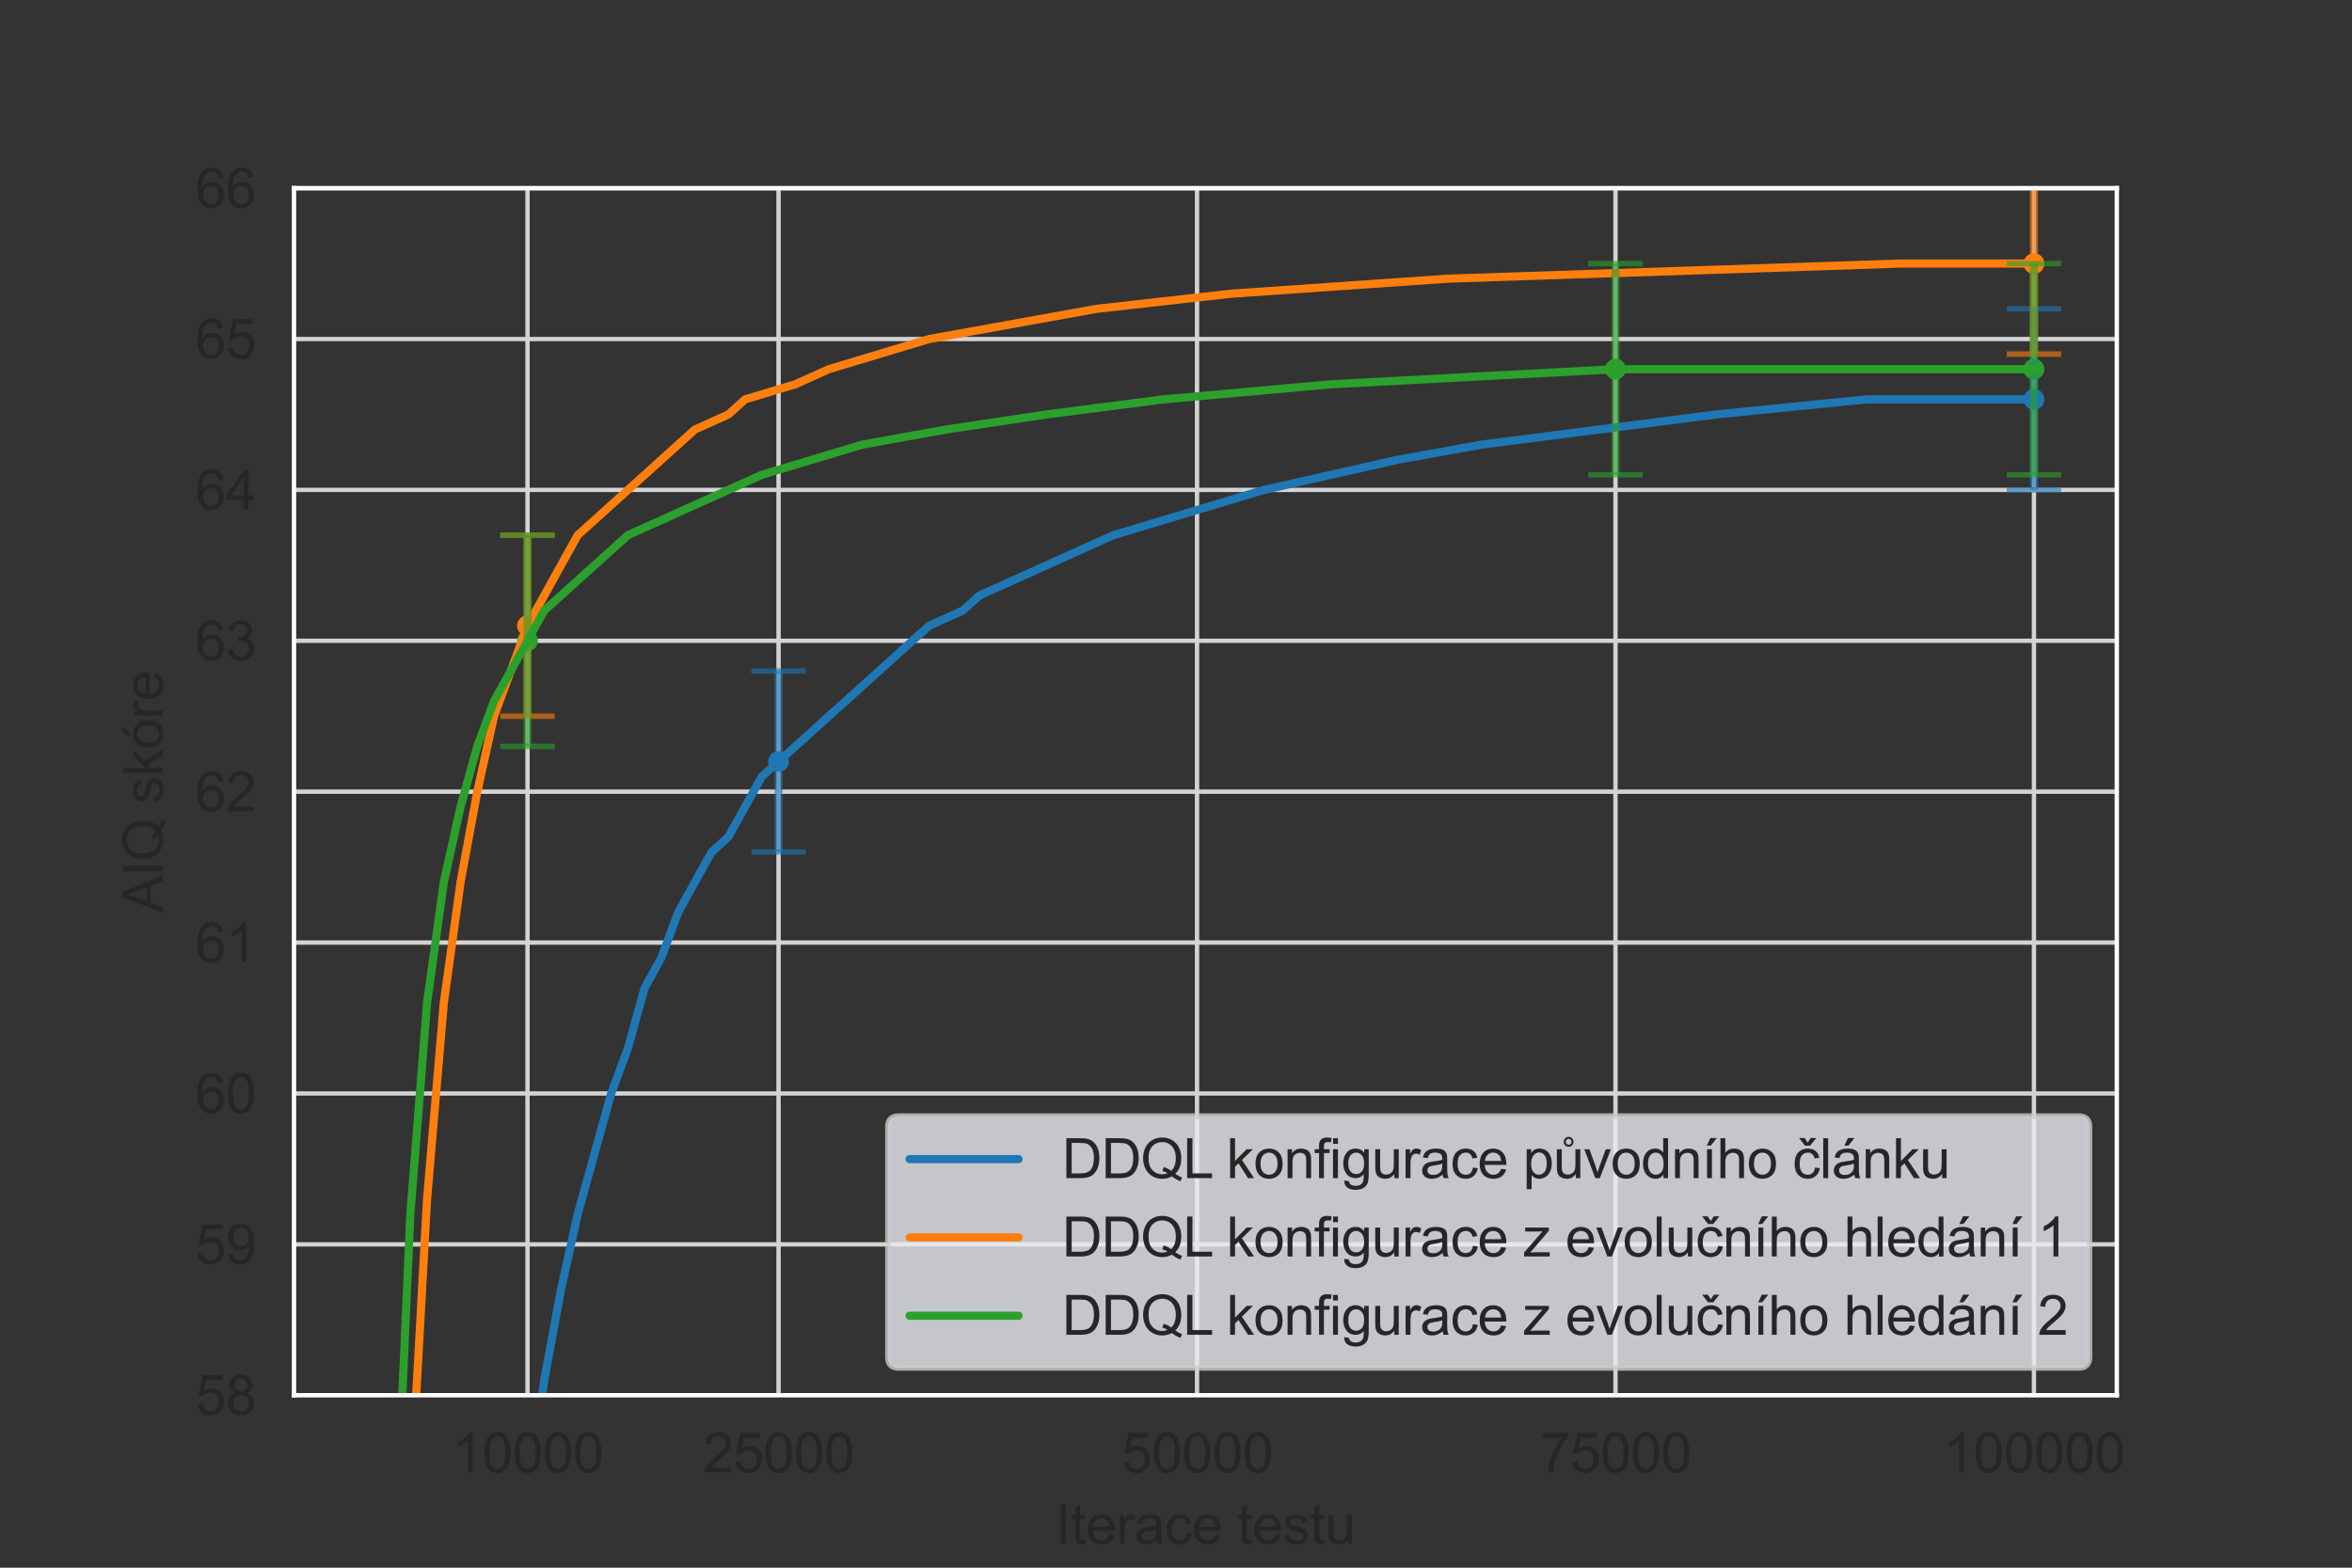 <?xml version="1.0" encoding="utf-8" standalone="no"?>
<!DOCTYPE svg PUBLIC "-//W3C//DTD SVG 1.1//EN"
  "http://www.w3.org/Graphics/SVG/1.1/DTD/svg11.dtd">
<svg xmlns:xlink="http://www.w3.org/1999/xlink" width="432pt" height="288pt" viewBox="0 0 432 288" xmlns="http://www.w3.org/2000/svg" version="1.1">
 <rect x="0" y="0" width="432" height="288" fill="#333333" stroke="none"/>
 <defs>
  <style type="text/css">*{stroke-linejoin: round; stroke-linecap: butt}</style>
 </defs>
 <g id="figure_1">
  <g id="patch_1">
   <path d="M 0 288 
L 432 288 
L 432 0 
L 0 0 
L 0 288 
z
" style="fill: none"/>
  </g>
  <g id="axes_1">
   <g id="patch_2">
    <path d="M 54 256.32 
L 388.8 256.32 
L 388.8 34.56 
L 54 34.56 
L 54 256.32 
z
" style="fill: none"/>
   </g>
   <g id="matplotlib.axis_1">
    <g id="xtick_1">
     <g id="line2d_1">
      <path d="M 96.888 256.32 
L 96.888 34.56 
" clip-path="url(#pc5720ed6a2)" style="fill: none; stroke: #d3d3d3; stroke-width: 0.8; stroke-linecap: round"/>
     </g>
     <g id="text_1">
      <!-- 10000 -->
      <g style="fill: #262626" transform="translate(82.985 270.478) scale(0.1 -0.1)">
       <defs>
        <path id="ArialMT-31" d="M 2384 0 
L 1822 0 
L 1822 3584 
Q 1619 3391 1289 3197 
Q 959 3003 697 2906 
L 697 3450 
Q 1169 3672 1522 3987 
Q 1875 4303 2022 4600 
L 2384 4600 
L 2384 0 
z
" transform="scale(0.016)"/>
        <path id="ArialMT-30" d="M 266 2259 
Q 266 3072 433 3567 
Q 600 4063 929 4331 
Q 1259 4600 1759 4600 
Q 2128 4600 2406 4451 
Q 2684 4303 2865 4023 
Q 3047 3744 3150 3342 
Q 3253 2941 3253 2259 
Q 3253 1453 3087 958 
Q 2922 463 2592 192 
Q 2263 -78 1759 -78 
Q 1097 -78 719 397 
Q 266 969 266 2259 
z
M 844 2259 
Q 844 1131 1108 757 
Q 1372 384 1759 384 
Q 2147 384 2411 759 
Q 2675 1134 2675 2259 
Q 2675 3391 2411 3762 
Q 2147 4134 1753 4134 
Q 1366 4134 1134 3806 
Q 844 3388 844 2259 
z
" transform="scale(0.016)"/>
       </defs>
       <use xlink:href="#ArialMT-31"/>
       <use xlink:href="#ArialMT-30" x="55.615"/>
       <use xlink:href="#ArialMT-30" x="111.23"/>
       <use xlink:href="#ArialMT-30" x="166.846"/>
       <use xlink:href="#ArialMT-30" x="222.461"/>
      </g>
     </g>
    </g>
    <g id="xtick_2">
     <g id="line2d_2">
      <path d="M 143.003 256.32 
L 143.003 34.56 
" clip-path="url(#pc5720ed6a2)" style="fill: none; stroke: #d3d3d3; stroke-width: 0.8; stroke-linecap: round"/>
     </g>
     <g id="text_2">
      <!-- 25000 -->
      <g style="fill: #262626" transform="translate(129.101 270.478) scale(0.1 -0.1)">
       <defs>
        <path id="ArialMT-32" d="M 3222 541 
L 3222 0 
L 194 0 
Q 188 203 259 391 
Q 375 700 629 1000 
Q 884 1300 1366 1694 
Q 2113 2306 2375 2664 
Q 2638 3022 2638 3341 
Q 2638 3675 2398 3904 
Q 2159 4134 1775 4134 
Q 1369 4134 1125 3890 
Q 881 3647 878 3216 
L 300 3275 
Q 359 3922 746 4261 
Q 1134 4600 1788 4600 
Q 2447 4600 2831 4234 
Q 3216 3869 3216 3328 
Q 3216 3053 3103 2787 
Q 2991 2522 2730 2228 
Q 2469 1934 1863 1422 
Q 1356 997 1212 845 
Q 1069 694 975 541 
L 3222 541 
z
" transform="scale(0.016)"/>
        <path id="ArialMT-35" d="M 266 1200 
L 856 1250 
Q 922 819 1161 601 
Q 1400 384 1738 384 
Q 2144 384 2425 690 
Q 2706 997 2706 1503 
Q 2706 1984 2436 2262 
Q 2166 2541 1728 2541 
Q 1456 2541 1237 2417 
Q 1019 2294 894 2097 
L 366 2166 
L 809 4519 
L 3088 4519 
L 3088 3981 
L 1259 3981 
L 1013 2750 
Q 1425 3038 1878 3038 
Q 2478 3038 2890 2622 
Q 3303 2206 3303 1553 
Q 3303 931 2941 478 
Q 2500 -78 1738 -78 
Q 1113 -78 717 272 
Q 322 622 266 1200 
z
" transform="scale(0.016)"/>
       </defs>
       <use xlink:href="#ArialMT-32"/>
       <use xlink:href="#ArialMT-35" x="55.615"/>
       <use xlink:href="#ArialMT-30" x="111.23"/>
       <use xlink:href="#ArialMT-30" x="166.846"/>
       <use xlink:href="#ArialMT-30" x="222.461"/>
      </g>
     </g>
    </g>
    <g id="xtick_3">
     <g id="line2d_3">
      <path d="M 219.863 256.32 
L 219.863 34.56 
" clip-path="url(#pc5720ed6a2)" style="fill: none; stroke: #d3d3d3; stroke-width: 0.8; stroke-linecap: round"/>
     </g>
     <g id="text_3">
      <!-- 50000 -->
      <g style="fill: #262626" transform="translate(205.96 270.478) scale(0.1 -0.1)">
       <use xlink:href="#ArialMT-35"/>
       <use xlink:href="#ArialMT-30" x="55.615"/>
       <use xlink:href="#ArialMT-30" x="111.23"/>
       <use xlink:href="#ArialMT-30" x="166.846"/>
       <use xlink:href="#ArialMT-30" x="222.461"/>
      </g>
     </g>
    </g>
    <g id="xtick_4">
     <g id="line2d_4">
      <path d="M 296.722 256.32 
L 296.722 34.56 
" clip-path="url(#pc5720ed6a2)" style="fill: none; stroke: #d3d3d3; stroke-width: 0.8; stroke-linecap: round"/>
     </g>
     <g id="text_4">
      <!-- 75000 -->
      <g style="fill: #262626" transform="translate(282.82 270.478) scale(0.1 -0.1)">
       <defs>
        <path id="ArialMT-37" d="M 303 3981 
L 303 4522 
L 3269 4522 
L 3269 4084 
Q 2831 3619 2401 2847 
Q 1972 2075 1738 1259 
Q 1569 684 1522 0 
L 944 0 
Q 953 541 1156 1306 
Q 1359 2072 1739 2783 
Q 2119 3494 2547 3981 
L 303 3981 
z
" transform="scale(0.016)"/>
       </defs>
       <use xlink:href="#ArialMT-37"/>
       <use xlink:href="#ArialMT-35" x="55.615"/>
       <use xlink:href="#ArialMT-30" x="111.23"/>
       <use xlink:href="#ArialMT-30" x="166.846"/>
       <use xlink:href="#ArialMT-30" x="222.461"/>
      </g>
     </g>
    </g>
    <g id="xtick_5">
     <g id="line2d_5">
      <path d="M 373.582 256.32 
L 373.582 34.56 
" clip-path="url(#pc5720ed6a2)" style="fill: none; stroke: #d3d3d3; stroke-width: 0.8; stroke-linecap: round"/>
     </g>
     <g id="text_5">
      <!-- 100000 -->
      <g style="fill: #262626" transform="translate(356.899 270.478) scale(0.1 -0.1)">
       <use xlink:href="#ArialMT-31"/>
       <use xlink:href="#ArialMT-30" x="55.615"/>
       <use xlink:href="#ArialMT-30" x="111.23"/>
       <use xlink:href="#ArialMT-30" x="166.846"/>
       <use xlink:href="#ArialMT-30" x="222.461"/>
       <use xlink:href="#ArialMT-30" x="278.076"/>
      </g>
     </g>
    </g>
    <g id="text_6">
     <!-- Iterace testu -->
     <g style="fill: #262626" transform="translate(193.887 283.623) scale(0.1 -0.1)">
      <defs>
       <path id="ArialMT-49" d="M 597 0 
L 597 4581 
L 1203 4581 
L 1203 0 
L 597 0 
z
" transform="scale(0.016)"/>
       <path id="ArialMT-74" d="M 1650 503 
L 1731 6 
Q 1494 -44 1306 -44 
Q 1000 -44 831 53 
Q 663 150 594 308 
Q 525 466 525 972 
L 525 2881 
L 113 2881 
L 113 3319 
L 525 3319 
L 525 4141 
L 1084 4478 
L 1084 3319 
L 1650 3319 
L 1650 2881 
L 1084 2881 
L 1084 941 
Q 1084 700 1114 631 
Q 1144 563 1211 522 
Q 1278 481 1403 481 
Q 1497 481 1650 503 
z
" transform="scale(0.016)"/>
       <path id="ArialMT-65" d="M 2694 1069 
L 3275 997 
Q 3138 488 2766 206 
Q 2394 -75 1816 -75 
Q 1088 -75 661 373 
Q 234 822 234 1631 
Q 234 2469 665 2931 
Q 1097 3394 1784 3394 
Q 2450 3394 2872 2941 
Q 3294 2488 3294 1666 
Q 3294 1616 3291 1516 
L 816 1516 
Q 847 969 1125 678 
Q 1403 388 1819 388 
Q 2128 388 2347 550 
Q 2566 713 2694 1069 
z
M 847 1978 
L 2700 1978 
Q 2663 2397 2488 2606 
Q 2219 2931 1791 2931 
Q 1403 2931 1139 2672 
Q 875 2413 847 1978 
z
" transform="scale(0.016)"/>
       <path id="ArialMT-72" d="M 416 0 
L 416 3319 
L 922 3319 
L 922 2816 
Q 1116 3169 1280 3281 
Q 1444 3394 1641 3394 
Q 1925 3394 2219 3213 
L 2025 2691 
Q 1819 2813 1613 2813 
Q 1428 2813 1281 2702 
Q 1134 2591 1072 2394 
Q 978 2094 978 1738 
L 978 0 
L 416 0 
z
" transform="scale(0.016)"/>
       <path id="ArialMT-61" d="M 2588 409 
Q 2275 144 1986 34 
Q 1697 -75 1366 -75 
Q 819 -75 525 192 
Q 231 459 231 875 
Q 231 1119 342 1320 
Q 453 1522 633 1644 
Q 813 1766 1038 1828 
Q 1203 1872 1538 1913 
Q 2219 1994 2541 2106 
Q 2544 2222 2544 2253 
Q 2544 2597 2384 2738 
Q 2169 2928 1744 2928 
Q 1347 2928 1158 2789 
Q 969 2650 878 2297 
L 328 2372 
Q 403 2725 575 2942 
Q 747 3159 1072 3276 
Q 1397 3394 1825 3394 
Q 2250 3394 2515 3294 
Q 2781 3194 2906 3042 
Q 3031 2891 3081 2659 
Q 3109 2516 3109 2141 
L 3109 1391 
Q 3109 606 3145 398 
Q 3181 191 3288 0 
L 2700 0 
Q 2613 175 2588 409 
z
M 2541 1666 
Q 2234 1541 1622 1453 
Q 1275 1403 1131 1340 
Q 988 1278 909 1158 
Q 831 1038 831 891 
Q 831 666 1001 516 
Q 1172 366 1500 366 
Q 1825 366 2078 508 
Q 2331 650 2450 897 
Q 2541 1088 2541 1459 
L 2541 1666 
z
" transform="scale(0.016)"/>
       <path id="ArialMT-63" d="M 2588 1216 
L 3141 1144 
Q 3050 572 2676 248 
Q 2303 -75 1759 -75 
Q 1078 -75 664 370 
Q 250 816 250 1647 
Q 250 2184 428 2587 
Q 606 2991 970 3192 
Q 1334 3394 1763 3394 
Q 2303 3394 2647 3120 
Q 2991 2847 3088 2344 
L 2541 2259 
Q 2463 2594 2264 2762 
Q 2066 2931 1784 2931 
Q 1359 2931 1093 2626 
Q 828 2322 828 1663 
Q 828 994 1084 691 
Q 1341 388 1753 388 
Q 2084 388 2306 591 
Q 2528 794 2588 1216 
z
" transform="scale(0.016)"/>
       <path id="ArialMT-20" transform="scale(0.016)"/>
       <path id="ArialMT-73" d="M 197 991 
L 753 1078 
Q 800 744 1014 566 
Q 1228 388 1613 388 
Q 2000 388 2187 545 
Q 2375 703 2375 916 
Q 2375 1106 2209 1216 
Q 2094 1291 1634 1406 
Q 1016 1563 777 1677 
Q 538 1791 414 1992 
Q 291 2194 291 2438 
Q 291 2659 392 2848 
Q 494 3038 669 3163 
Q 800 3259 1026 3326 
Q 1253 3394 1513 3394 
Q 1903 3394 2198 3281 
Q 2494 3169 2634 2976 
Q 2775 2784 2828 2463 
L 2278 2388 
Q 2241 2644 2061 2787 
Q 1881 2931 1553 2931 
Q 1166 2931 1000 2803 
Q 834 2675 834 2503 
Q 834 2394 903 2306 
Q 972 2216 1119 2156 
Q 1203 2125 1616 2013 
Q 2213 1853 2448 1751 
Q 2684 1650 2818 1456 
Q 2953 1263 2953 975 
Q 2953 694 2789 445 
Q 2625 197 2315 61 
Q 2006 -75 1616 -75 
Q 969 -75 630 194 
Q 291 463 197 991 
z
" transform="scale(0.016)"/>
       <path id="ArialMT-75" d="M 2597 0 
L 2597 488 
Q 2209 -75 1544 -75 
Q 1250 -75 995 37 
Q 741 150 617 320 
Q 494 491 444 738 
Q 409 903 409 1263 
L 409 3319 
L 972 3319 
L 972 1478 
Q 972 1038 1006 884 
Q 1059 663 1231 536 
Q 1403 409 1656 409 
Q 1909 409 2131 539 
Q 2353 669 2445 892 
Q 2538 1116 2538 1541 
L 2538 3319 
L 3100 3319 
L 3100 0 
L 2597 0 
z
" transform="scale(0.016)"/>
      </defs>
      <use xlink:href="#ArialMT-49"/>
      <use xlink:href="#ArialMT-74" x="27.783"/>
      <use xlink:href="#ArialMT-65" x="55.566"/>
      <use xlink:href="#ArialMT-72" x="111.182"/>
      <use xlink:href="#ArialMT-61" x="144.482"/>
      <use xlink:href="#ArialMT-63" x="200.098"/>
      <use xlink:href="#ArialMT-65" x="250.098"/>
      <use xlink:href="#ArialMT-20" x="305.713"/>
      <use xlink:href="#ArialMT-74" x="333.496"/>
      <use xlink:href="#ArialMT-65" x="361.279"/>
      <use xlink:href="#ArialMT-73" x="416.895"/>
      <use xlink:href="#ArialMT-74" x="466.895"/>
      <use xlink:href="#ArialMT-75" x="494.678"/>
     </g>
    </g>
   </g>
   <g id="matplotlib.axis_2">
    <g id="ytick_1">
     <g id="line2d_6">
      <path d="M 54 256.32 
L 388.8 256.32 
" clip-path="url(#pc5720ed6a2)" style="fill: none; stroke: #d3d3d3; stroke-width: 0.8; stroke-linecap: round"/>
     </g>
     <g id="text_7">
      <!-- 58 -->
      <g style="fill: #262626" transform="translate(35.878 259.899) scale(0.1 -0.1)">
       <defs>
        <path id="ArialMT-38" d="M 1131 2484 
Q 781 2613 612 2850 
Q 444 3088 444 3419 
Q 444 3919 803 4259 
Q 1163 4600 1759 4600 
Q 2359 4600 2725 4251 
Q 3091 3903 3091 3403 
Q 3091 3084 2923 2848 
Q 2756 2613 2416 2484 
Q 2838 2347 3058 2040 
Q 3278 1734 3278 1309 
Q 3278 722 2862 322 
Q 2447 -78 1769 -78 
Q 1091 -78 675 323 
Q 259 725 259 1325 
Q 259 1772 486 2073 
Q 713 2375 1131 2484 
z
M 1019 3438 
Q 1019 3113 1228 2906 
Q 1438 2700 1772 2700 
Q 2097 2700 2305 2904 
Q 2513 3109 2513 3406 
Q 2513 3716 2298 3927 
Q 2084 4138 1766 4138 
Q 1444 4138 1231 3931 
Q 1019 3725 1019 3438 
z
M 838 1322 
Q 838 1081 952 856 
Q 1066 631 1291 507 
Q 1516 384 1775 384 
Q 2178 384 2440 643 
Q 2703 903 2703 1303 
Q 2703 1709 2433 1975 
Q 2163 2241 1756 2241 
Q 1359 2241 1098 1978 
Q 838 1716 838 1322 
z
" transform="scale(0.016)"/>
       </defs>
       <use xlink:href="#ArialMT-35"/>
       <use xlink:href="#ArialMT-38" x="55.615"/>
      </g>
     </g>
    </g>
    <g id="ytick_2">
     <g id="line2d_7">
      <path d="M 54 228.6 
L 388.8 228.6 
" clip-path="url(#pc5720ed6a2)" style="fill: none; stroke: #d3d3d3; stroke-width: 0.8; stroke-linecap: round"/>
     </g>
     <g id="text_8">
      <!-- 59 -->
      <g style="fill: #262626" transform="translate(35.878 232.179) scale(0.1 -0.1)">
       <defs>
        <path id="ArialMT-39" d="M 350 1059 
L 891 1109 
Q 959 728 1153 556 
Q 1347 384 1650 384 
Q 1909 384 2104 503 
Q 2300 622 2425 820 
Q 2550 1019 2634 1356 
Q 2719 1694 2719 2044 
Q 2719 2081 2716 2156 
Q 2547 1888 2255 1720 
Q 1963 1553 1622 1553 
Q 1053 1553 659 1965 
Q 266 2378 266 3053 
Q 266 3750 677 4175 
Q 1088 4600 1706 4600 
Q 2153 4600 2523 4359 
Q 2894 4119 3086 3673 
Q 3278 3228 3278 2384 
Q 3278 1506 3087 986 
Q 2897 466 2520 194 
Q 2144 -78 1638 -78 
Q 1100 -78 759 220 
Q 419 519 350 1059 
z
M 2653 3081 
Q 2653 3566 2395 3850 
Q 2138 4134 1775 4134 
Q 1400 4134 1122 3828 
Q 844 3522 844 3034 
Q 844 2597 1108 2323 
Q 1372 2050 1759 2050 
Q 2150 2050 2401 2323 
Q 2653 2597 2653 3081 
z
" transform="scale(0.016)"/>
       </defs>
       <use xlink:href="#ArialMT-35"/>
       <use xlink:href="#ArialMT-39" x="55.615"/>
      </g>
     </g>
    </g>
    <g id="ytick_3">
     <g id="line2d_8">
      <path d="M 54 200.88 
L 388.8 200.88 
" clip-path="url(#pc5720ed6a2)" style="fill: none; stroke: #d3d3d3; stroke-width: 0.8; stroke-linecap: round"/>
     </g>
     <g id="text_9">
      <!-- 60 -->
      <g style="fill: #262626" transform="translate(35.878 204.459) scale(0.1 -0.1)">
       <defs>
        <path id="ArialMT-36" d="M 3184 3459 
L 2625 3416 
Q 2550 3747 2413 3897 
Q 2184 4138 1850 4138 
Q 1581 4138 1378 3988 
Q 1113 3794 959 3422 
Q 806 3050 800 2363 
Q 1003 2672 1297 2822 
Q 1591 2972 1913 2972 
Q 2475 2972 2870 2558 
Q 3266 2144 3266 1488 
Q 3266 1056 3080 686 
Q 2894 316 2569 119 
Q 2244 -78 1831 -78 
Q 1128 -78 684 439 
Q 241 956 241 2144 
Q 241 3472 731 4075 
Q 1159 4600 1884 4600 
Q 2425 4600 2770 4297 
Q 3116 3994 3184 3459 
z
M 888 1484 
Q 888 1194 1011 928 
Q 1134 663 1356 523 
Q 1578 384 1822 384 
Q 2178 384 2434 671 
Q 2691 959 2691 1453 
Q 2691 1928 2437 2201 
Q 2184 2475 1800 2475 
Q 1419 2475 1153 2201 
Q 888 1928 888 1484 
z
" transform="scale(0.016)"/>
       </defs>
       <use xlink:href="#ArialMT-36"/>
       <use xlink:href="#ArialMT-30" x="55.615"/>
      </g>
     </g>
    </g>
    <g id="ytick_4">
     <g id="line2d_9">
      <path d="M 54 173.16 
L 388.8 173.16 
" clip-path="url(#pc5720ed6a2)" style="fill: none; stroke: #d3d3d3; stroke-width: 0.8; stroke-linecap: round"/>
     </g>
     <g id="text_10">
      <!-- 61 -->
      <g style="fill: #262626" transform="translate(35.878 176.739) scale(0.1 -0.1)">
       <use xlink:href="#ArialMT-36"/>
       <use xlink:href="#ArialMT-31" x="55.615"/>
      </g>
     </g>
    </g>
    <g id="ytick_5">
     <g id="line2d_10">
      <path d="M 54 145.44 
L 388.8 145.44 
" clip-path="url(#pc5720ed6a2)" style="fill: none; stroke: #d3d3d3; stroke-width: 0.8; stroke-linecap: round"/>
     </g>
     <g id="text_11">
      <!-- 62 -->
      <g style="fill: #262626" transform="translate(35.878 149.019) scale(0.1 -0.1)">
       <use xlink:href="#ArialMT-36"/>
       <use xlink:href="#ArialMT-32" x="55.615"/>
      </g>
     </g>
    </g>
    <g id="ytick_6">
     <g id="line2d_11">
      <path d="M 54 117.72 
L 388.8 117.72 
" clip-path="url(#pc5720ed6a2)" style="fill: none; stroke: #d3d3d3; stroke-width: 0.8; stroke-linecap: round"/>
     </g>
     <g id="text_12">
      <!-- 63 -->
      <g style="fill: #262626" transform="translate(35.878 121.299) scale(0.1 -0.1)">
       <defs>
        <path id="ArialMT-33" d="M 269 1209 
L 831 1284 
Q 928 806 1161 595 
Q 1394 384 1728 384 
Q 2125 384 2398 659 
Q 2672 934 2672 1341 
Q 2672 1728 2419 1979 
Q 2166 2231 1775 2231 
Q 1616 2231 1378 2169 
L 1441 2663 
Q 1497 2656 1531 2656 
Q 1891 2656 2178 2843 
Q 2466 3031 2466 3422 
Q 2466 3731 2256 3934 
Q 2047 4138 1716 4138 
Q 1388 4138 1169 3931 
Q 950 3725 888 3313 
L 325 3413 
Q 428 3978 793 4289 
Q 1159 4600 1703 4600 
Q 2078 4600 2393 4439 
Q 2709 4278 2876 4000 
Q 3044 3722 3044 3409 
Q 3044 3113 2884 2869 
Q 2725 2625 2413 2481 
Q 2819 2388 3044 2092 
Q 3269 1797 3269 1353 
Q 3269 753 2831 336 
Q 2394 -81 1725 -81 
Q 1122 -81 723 278 
Q 325 638 269 1209 
z
" transform="scale(0.016)"/>
       </defs>
       <use xlink:href="#ArialMT-36"/>
       <use xlink:href="#ArialMT-33" x="55.615"/>
      </g>
     </g>
    </g>
    <g id="ytick_7">
     <g id="line2d_12">
      <path d="M 54 90 
L 388.8 90 
" clip-path="url(#pc5720ed6a2)" style="fill: none; stroke: #d3d3d3; stroke-width: 0.8; stroke-linecap: round"/>
     </g>
     <g id="text_13">
      <!-- 64 -->
      <g style="fill: #262626" transform="translate(35.878 93.579) scale(0.1 -0.1)">
       <defs>
        <path id="ArialMT-34" d="M 2069 0 
L 2069 1097 
L 81 1097 
L 81 1613 
L 2172 4581 
L 2631 4581 
L 2631 1613 
L 3250 1613 
L 3250 1097 
L 2631 1097 
L 2631 0 
L 2069 0 
z
M 2069 1613 
L 2069 3678 
L 634 1613 
L 2069 1613 
z
" transform="scale(0.016)"/>
       </defs>
       <use xlink:href="#ArialMT-36"/>
       <use xlink:href="#ArialMT-34" x="55.615"/>
      </g>
     </g>
    </g>
    <g id="ytick_8">
     <g id="line2d_13">
      <path d="M 54 62.28 
L 388.8 62.28 
" clip-path="url(#pc5720ed6a2)" style="fill: none; stroke: #d3d3d3; stroke-width: 0.8; stroke-linecap: round"/>
     </g>
     <g id="text_14">
      <!-- 65 -->
      <g style="fill: #262626" transform="translate(35.878 65.859) scale(0.1 -0.1)">
       <use xlink:href="#ArialMT-36"/>
       <use xlink:href="#ArialMT-35" x="55.615"/>
      </g>
     </g>
    </g>
    <g id="ytick_9">
     <g id="line2d_14">
      <path d="M 54 34.56 
L 388.8 34.56 
" clip-path="url(#pc5720ed6a2)" style="fill: none; stroke: #d3d3d3; stroke-width: 0.8; stroke-linecap: round"/>
     </g>
     <g id="text_15">
      <!-- 66 -->
      <g style="fill: #262626" transform="translate(35.878 38.139) scale(0.1 -0.1)">
       <use xlink:href="#ArialMT-36"/>
       <use xlink:href="#ArialMT-36" x="55.615"/>
      </g>
     </g>
    </g>
    <g id="text_16">
     <!-- AIQ skóre -->
     <g style="fill: #262626" transform="translate(29.891 167.668) rotate(-90) scale(0.1 -0.1)">
      <defs>
       <path id="ArialMT-41" d="M -9 0 
L 1750 4581 
L 2403 4581 
L 4278 0 
L 3588 0 
L 3053 1388 
L 1138 1388 
L 634 0 
L -9 0 
z
M 1313 1881 
L 2866 1881 
L 2388 3150 
Q 2169 3728 2063 4100 
Q 1975 3659 1816 3225 
L 1313 1881 
z
" transform="scale(0.016)"/>
       <path id="ArialMT-51" d="M 3966 491 
Q 4388 200 4744 66 
L 4566 -356 
Q 4072 -178 3581 206 
Q 3072 -78 2456 -78 
Q 1834 -78 1328 222 
Q 822 522 548 1065 
Q 275 1609 275 2291 
Q 275 2969 550 3525 
Q 825 4081 1333 4372 
Q 1841 4663 2469 4663 
Q 3103 4663 3612 4361 
Q 4122 4059 4389 3517 
Q 4656 2975 4656 2294 
Q 4656 1728 4484 1276 
Q 4313 825 3966 491 
z
M 2631 1266 
Q 3156 1119 3497 828 
Q 4031 1316 4031 2294 
Q 4031 2850 3842 3265 
Q 3653 3681 3289 3911 
Q 2925 4141 2472 4141 
Q 1794 4141 1347 3677 
Q 900 3213 900 2291 
Q 900 1397 1342 919 
Q 1784 441 2472 441 
Q 2797 441 3084 563 
Q 2800 747 2484 825 
L 2631 1266 
z
" transform="scale(0.016)"/>
       <path id="ArialMT-6b" d="M 425 0 
L 425 4581 
L 988 4581 
L 988 1969 
L 2319 3319 
L 3047 3319 
L 1778 2088 
L 3175 0 
L 2481 0 
L 1384 1697 
L 988 1316 
L 988 0 
L 425 0 
z
" transform="scale(0.016)"/>
       <path id="ArialMT-f3" d="M 213 1659 
Q 213 2581 725 3025 
Q 1153 3394 1769 3394 
Q 2453 3394 2887 2945 
Q 3322 2497 3322 1706 
Q 3322 1066 3130 698 
Q 2938 331 2570 128 
Q 2203 -75 1769 -75 
Q 1072 -75 642 372 
Q 213 819 213 1659 
z
M 791 1659 
Q 791 1022 1069 705 
Q 1347 388 1769 388 
Q 2188 388 2466 706 
Q 2744 1025 2744 1678 
Q 2744 2294 2464 2611 
Q 2184 2928 1769 2928 
Q 1347 2928 1069 2612 
Q 791 2297 791 1659 
z
M 1456 3731 
L 1872 4606 
L 2609 4606 
L 1922 3731 
L 1456 3731 
z
" transform="scale(0.016)"/>
      </defs>
      <use xlink:href="#ArialMT-41"/>
      <use xlink:href="#ArialMT-49" x="66.699"/>
      <use xlink:href="#ArialMT-51" x="94.482"/>
      <use xlink:href="#ArialMT-20" x="172.266"/>
      <use xlink:href="#ArialMT-73" x="200.049"/>
      <use xlink:href="#ArialMT-6b" x="250.049"/>
      <use xlink:href="#ArialMT-f3" x="300.049"/>
      <use xlink:href="#ArialMT-72" x="355.664"/>
      <use xlink:href="#ArialMT-65" x="388.965"/>
     </g>
    </g>
   </g>
   <g id="PathCollection_1">
    <defs>
     <path id="mbba6e58f74" d="M 0 1.414 
C 0.375 1.414 0.735 1.265 1 1 
C 1.265 0.735 1.414 0.375 1.414 0 
C 1.414 -0.375 1.265 -0.735 1 -1 
C 0.735 -1.265 0.375 -1.414 0 -1.414 
C -0.375 -1.414 -0.735 -1.265 -1 -1 
C -1.265 -0.735 -1.414 -0.375 -1.414 0 
C -1.414 0.375 -1.265 0.735 -1 1 
C -0.735 1.265 -0.375 1.414 0 1.414 
z
" style="stroke: #1f77b4"/>
    </defs>
    <g clip-path="url(#pc5720ed6a2)">
     <use xlink:href="#mbba6e58f74" x="96.888" y="275.724" style="fill: #1f77b4; stroke: #1f77b4"/>
     <use xlink:href="#mbba6e58f74" x="143.003" y="139.896" style="fill: #1f77b4; stroke: #1f77b4"/>
     <use xlink:href="#mbba6e58f74" x="373.582" y="73.368" style="fill: #1f77b4; stroke: #1f77b4"/>
    </g>
   </g>
   <g id="PathCollection_2">
    <defs>
     <path id="mf1a996cccc" d="M 0 1.414 
C 0.375 1.414 0.735 1.265 1 1 
C 1.265 0.735 1.414 0.375 1.414 0 
C 1.414 -0.375 1.265 -0.735 1 -1 
C 0.735 -1.265 0.375 -1.414 0 -1.414 
C -0.375 -1.414 -0.735 -1.265 -1 -1 
C -1.265 -0.735 -1.414 -0.375 -1.414 0 
C -1.414 0.375 -1.265 0.735 -1 1 
C -0.735 1.265 -0.375 1.414 0 1.414 
z
" style="stroke: #ff7f0e"/>
    </defs>
    <g clip-path="url(#pc5720ed6a2)">
     <use xlink:href="#mf1a996cccc" x="96.888" y="114.948" style="fill: #ff7f0e; stroke: #ff7f0e"/>
     <use xlink:href="#mf1a996cccc" x="373.582" y="48.42" style="fill: #ff7f0e; stroke: #ff7f0e"/>
    </g>
   </g>
   <g id="PathCollection_3">
    <defs>
     <path id="m238afa9c4f" d="M 0 1.414 
C 0.375 1.414 0.735 1.265 1 1 
C 1.265 0.735 1.414 0.375 1.414 0 
C 1.414 -0.375 1.265 -0.735 1 -1 
C 0.735 -1.265 0.375 -1.414 0 -1.414 
C -0.375 -1.414 -0.735 -1.265 -1 -1 
C -1.265 -0.735 -1.414 -0.375 -1.414 0 
C -1.414 0.375 -1.265 0.735 -1 1 
C -0.735 1.265 -0.375 1.414 0 1.414 
z
" style="stroke: #2ca02c"/>
    </defs>
    <g clip-path="url(#pc5720ed6a2)">
     <use xlink:href="#m238afa9c4f" x="96.888" y="117.72" style="fill: #2ca02c; stroke: #2ca02c"/>
     <use xlink:href="#m238afa9c4f" x="296.722" y="67.824" style="fill: #2ca02c; stroke: #2ca02c"/>
     <use xlink:href="#m238afa9c4f" x="373.582" y="67.824" style="fill: #2ca02c; stroke: #2ca02c"/>
    </g>
   </g>
   <g id="line2d_15">
    <path d="M 95.252 289 
L 96.888 275.724 
L 99.962 253.548 
L 103.036 236.916 
L 106.111 223.056 
L 109.185 211.968 
L 112.26 200.88 
L 115.334 192.564 
L 118.408 181.476 
L 121.483 175.932 
L 124.557 167.616 
L 127.631 162.072 
L 130.706 156.528 
L 133.78 153.756 
L 136.855 148.212 
L 139.929 142.668 
L 143.003 139.896 
L 146.078 137.124 
L 149.152 134.352 
L 152.226 131.58 
L 155.301 128.808 
L 158.375 126.036 
L 161.45 123.264 
L 164.524 120.492 
L 167.598 117.72 
L 170.673 114.948 
L 176.821 112.176 
L 179.896 109.404 
L 186.045 106.632 
L 192.193 103.86 
L 198.342 101.088 
L 204.491 98.316 
L 213.714 95.544 
L 222.937 92.772 
L 232.16 90 
L 244.458 87.228 
L 256.755 84.456 
L 272.127 81.684 
L 293.648 78.912 
L 315.169 76.14 
L 342.838 73.368 
L 373.582 73.368 
" clip-path="url(#pc5720ed6a2)" style="fill: none; stroke: #1f77b4; stroke-width: 1.5; stroke-linecap: round"/>
   </g>
   <g id="LineCollection_1">
    <path d="M 96.888 289 
L 96.888 259.092 
" clip-path="url(#pc5720ed6a2)" style="fill: none; stroke: #1f77b4; stroke-opacity: 0.6; stroke-width: 1.5"/>
    <path d="M 143.003 156.528 
L 143.003 123.264 
" clip-path="url(#pc5720ed6a2)" style="fill: none; stroke: #1f77b4; stroke-opacity: 0.6; stroke-width: 1.5"/>
    <path d="M 373.582 90 
L 373.582 56.736 
" clip-path="url(#pc5720ed6a2)" style="fill: none; stroke: #1f77b4; stroke-opacity: 0.6; stroke-width: 1.5"/>
   </g>
   <g id="line2d_16">
    <defs>
     <path id="m81e8fdcd57" d="M 5 0 
L -5 -0 
" style="stroke: #1f77b4; stroke-opacity: 0.6"/>
    </defs>
    <g clip-path="url(#pc5720ed6a2)">
     <use xlink:href="#m81e8fdcd57" x="96.888" y="292.356" style="fill: #1f77b4; fill-opacity: 0.6; stroke: #1f77b4; stroke-opacity: 0.6"/>
     <use xlink:href="#m81e8fdcd57" x="143.003" y="156.528" style="fill: #1f77b4; fill-opacity: 0.6; stroke: #1f77b4; stroke-opacity: 0.6"/>
     <use xlink:href="#m81e8fdcd57" x="373.582" y="90" style="fill: #1f77b4; fill-opacity: 0.6; stroke: #1f77b4; stroke-opacity: 0.6"/>
    </g>
   </g>
   <g id="line2d_17">
    <g clip-path="url(#pc5720ed6a2)">
     <use xlink:href="#m81e8fdcd57" x="96.888" y="259.092" style="fill: #1f77b4; fill-opacity: 0.6; stroke: #1f77b4; stroke-opacity: 0.6"/>
     <use xlink:href="#m81e8fdcd57" x="143.003" y="123.264" style="fill: #1f77b4; fill-opacity: 0.6; stroke: #1f77b4; stroke-opacity: 0.6"/>
     <use xlink:href="#m81e8fdcd57" x="373.582" y="56.736" style="fill: #1f77b4; fill-opacity: 0.6; stroke: #1f77b4; stroke-opacity: 0.6"/>
    </g>
   </g>
   <g id="line2d_18">
    <path d="M 74.999 289 
L 75.367 275.724 
L 78.441 220.284 
L 81.516 184.248 
L 84.59 162.072 
L 87.664 145.44 
L 90.739 131.58 
L 93.813 123.264 
L 96.888 114.948 
L 99.962 109.404 
L 103.036 103.86 
L 106.111 98.316 
L 109.185 95.544 
L 112.26 92.772 
L 115.334 90 
L 118.408 87.228 
L 121.483 84.456 
L 124.557 81.684 
L 127.631 78.912 
L 133.78 76.14 
L 136.855 73.368 
L 146.078 70.596 
L 152.226 67.824 
L 161.45 65.052 
L 170.673 62.28 
L 186.045 59.508 
L 201.417 56.736 
L 226.012 53.964 
L 265.979 51.192 
L 348.987 48.42 
L 373.582 48.42 
" clip-path="url(#pc5720ed6a2)" style="fill: none; stroke: #ff7f0e; stroke-width: 1.5; stroke-linecap: round"/>
   </g>
   <g id="LineCollection_2">
    <path d="M 96.888 131.58 
L 96.888 98.316 
" clip-path="url(#pc5720ed6a2)" style="fill: none; stroke: #ff7f0e; stroke-opacity: 0.6; stroke-width: 1.5"/>
    <path d="M 373.582 65.052 
L 373.582 31.788 
" clip-path="url(#pc5720ed6a2)" style="fill: none; stroke: #ff7f0e; stroke-opacity: 0.6; stroke-width: 1.5"/>
   </g>
   <g id="line2d_19">
    <defs>
     <path id="m3b6536dbae" d="M 5 0 
L -5 -0 
" style="stroke: #ff7f0e; stroke-opacity: 0.6"/>
    </defs>
    <g clip-path="url(#pc5720ed6a2)">
     <use xlink:href="#m3b6536dbae" x="96.888" y="131.58" style="fill: #ff7f0e; fill-opacity: 0.6; stroke: #ff7f0e; stroke-opacity: 0.6"/>
     <use xlink:href="#m3b6536dbae" x="373.582" y="65.052" style="fill: #ff7f0e; fill-opacity: 0.6; stroke: #ff7f0e; stroke-opacity: 0.6"/>
    </g>
   </g>
   <g id="line2d_20">
    <g clip-path="url(#pc5720ed6a2)">
     <use xlink:href="#m3b6536dbae" x="96.888" y="98.316" style="fill: #ff7f0e; fill-opacity: 0.6; stroke: #ff7f0e; stroke-opacity: 0.6"/>
     <use xlink:href="#m3b6536dbae" x="373.582" y="31.788" style="fill: #ff7f0e; fill-opacity: 0.6; stroke: #ff7f0e; stroke-opacity: 0.6"/>
    </g>
   </g>
   <g id="line2d_21">
    <path d="M 72.441 289 
L 75.367 223.056 
L 78.441 184.248 
L 81.516 162.072 
L 84.59 148.212 
L 87.664 137.124 
L 90.739 128.808 
L 93.813 123.264 
L 96.888 117.72 
L 99.962 112.176 
L 103.036 109.404 
L 106.111 106.632 
L 109.185 103.86 
L 112.26 101.088 
L 115.334 98.316 
L 121.483 95.544 
L 127.631 92.772 
L 133.78 90 
L 139.929 87.228 
L 149.152 84.456 
L 158.375 81.684 
L 173.747 78.912 
L 192.193 76.14 
L 213.714 73.368 
L 244.458 70.596 
L 296.722 67.824 
L 373.582 67.824 
" clip-path="url(#pc5720ed6a2)" style="fill: none; stroke: #2ca02c; stroke-width: 1.5; stroke-linecap: round"/>
   </g>
   <g id="LineCollection_3">
    <path d="M 96.888 137.124 
L 96.888 98.316 
" clip-path="url(#pc5720ed6a2)" style="fill: none; stroke: #2ca02c; stroke-opacity: 0.6; stroke-width: 1.5"/>
    <path d="M 296.722 87.228 
L 296.722 48.42 
" clip-path="url(#pc5720ed6a2)" style="fill: none; stroke: #2ca02c; stroke-opacity: 0.6; stroke-width: 1.5"/>
    <path d="M 373.582 87.228 
L 373.582 48.42 
" clip-path="url(#pc5720ed6a2)" style="fill: none; stroke: #2ca02c; stroke-opacity: 0.6; stroke-width: 1.5"/>
   </g>
   <g id="line2d_22">
    <defs>
     <path id="mb75e0af2b6" d="M 5 0 
L -5 -0 
" style="stroke: #2ca02c; stroke-opacity: 0.6"/>
    </defs>
    <g clip-path="url(#pc5720ed6a2)">
     <use xlink:href="#mb75e0af2b6" x="96.888" y="137.124" style="fill: #2ca02c; fill-opacity: 0.6; stroke: #2ca02c; stroke-opacity: 0.6"/>
     <use xlink:href="#mb75e0af2b6" x="296.722" y="87.228" style="fill: #2ca02c; fill-opacity: 0.6; stroke: #2ca02c; stroke-opacity: 0.6"/>
     <use xlink:href="#mb75e0af2b6" x="373.582" y="87.228" style="fill: #2ca02c; fill-opacity: 0.6; stroke: #2ca02c; stroke-opacity: 0.6"/>
    </g>
   </g>
   <g id="line2d_23">
    <g clip-path="url(#pc5720ed6a2)">
     <use xlink:href="#mb75e0af2b6" x="96.888" y="98.316" style="fill: #2ca02c; fill-opacity: 0.6; stroke: #2ca02c; stroke-opacity: 0.6"/>
     <use xlink:href="#mb75e0af2b6" x="296.722" y="48.42" style="fill: #2ca02c; fill-opacity: 0.6; stroke: #2ca02c; stroke-opacity: 0.6"/>
     <use xlink:href="#mb75e0af2b6" x="373.582" y="48.42" style="fill: #2ca02c; fill-opacity: 0.6; stroke: #2ca02c; stroke-opacity: 0.6"/>
    </g>
   </g>
   <g id="patch_3">
    <path d="M 54 256.32 
L 54 34.56 
" style="fill: none; stroke: #ffffff; stroke-width: 0.8; stroke-linejoin: miter; stroke-linecap: square"/>
   </g>
   <g id="patch_4">
    <path d="M 388.8 256.32 
L 388.8 34.56 
" style="fill: none; stroke: #ffffff; stroke-width: 0.8; stroke-linejoin: miter; stroke-linecap: square"/>
   </g>
   <g id="patch_5">
    <path d="M 54 256.32 
L 388.8 256.32 
" style="fill: none; stroke: #ffffff; stroke-width: 0.8; stroke-linejoin: miter; stroke-linecap: square"/>
   </g>
   <g id="patch_6">
    <path d="M 54 34.56 
L 388.8 34.56 
" style="fill: none; stroke: #ffffff; stroke-width: 0.8; stroke-linejoin: miter; stroke-linecap: square"/>
   </g>
   <g id="legend_1">
    <g id="patch_7">
     <path d="M 165.075 251.32 
L 381.8 251.32 
Q 383.8 251.32 383.8 249.32 
L 383.8 207.026 
Q 383.8 205.026 381.8 205.026 
L 165.075 205.026 
Q 163.075 205.026 163.075 207.026 
L 163.075 249.32 
Q 163.075 251.32 165.075 251.32 
z
" style="fill: #eaeaf2; opacity: 0.8; stroke: #cccccc; stroke-linejoin: miter"/>
    </g>
    <g id="line2d_24">
     <path d="M 167.075 212.934 
L 177.075 212.934 
L 187.075 212.934 
" style="fill: none; stroke: #1f77b4; stroke-width: 1.5; stroke-linecap: round"/>
    </g>
    <g id="text_17">
     <!-- DDQL konfigurace původního článku -->
     <g style="fill: #262626" transform="translate(195.075 216.434) scale(0.1 -0.1)">
      <defs>
       <path id="ArialMT-44" d="M 494 0 
L 494 4581 
L 2072 4581 
Q 2606 4581 2888 4516 
Q 3281 4425 3559 4188 
Q 3922 3881 4101 3404 
Q 4281 2928 4281 2316 
Q 4281 1794 4159 1391 
Q 4038 988 3847 723 
Q 3656 459 3429 307 
Q 3203 156 2883 78 
Q 2563 0 2147 0 
L 494 0 
z
M 1100 541 
L 2078 541 
Q 2531 541 2789 625 
Q 3047 709 3200 863 
Q 3416 1078 3536 1442 
Q 3656 1806 3656 2325 
Q 3656 3044 3420 3430 
Q 3184 3816 2847 3947 
Q 2603 4041 2063 4041 
L 1100 4041 
L 1100 541 
z
" transform="scale(0.016)"/>
       <path id="ArialMT-4c" d="M 469 0 
L 469 4581 
L 1075 4581 
L 1075 541 
L 3331 541 
L 3331 0 
L 469 0 
z
" transform="scale(0.016)"/>
       <path id="ArialMT-6f" d="M 213 1659 
Q 213 2581 725 3025 
Q 1153 3394 1769 3394 
Q 2453 3394 2887 2945 
Q 3322 2497 3322 1706 
Q 3322 1066 3130 698 
Q 2938 331 2570 128 
Q 2203 -75 1769 -75 
Q 1072 -75 642 372 
Q 213 819 213 1659 
z
M 791 1659 
Q 791 1022 1069 705 
Q 1347 388 1769 388 
Q 2188 388 2466 706 
Q 2744 1025 2744 1678 
Q 2744 2294 2464 2611 
Q 2184 2928 1769 2928 
Q 1347 2928 1069 2612 
Q 791 2297 791 1659 
z
" transform="scale(0.016)"/>
       <path id="ArialMT-6e" d="M 422 0 
L 422 3319 
L 928 3319 
L 928 2847 
Q 1294 3394 1984 3394 
Q 2284 3394 2536 3286 
Q 2788 3178 2913 3003 
Q 3038 2828 3088 2588 
Q 3119 2431 3119 2041 
L 3119 0 
L 2556 0 
L 2556 2019 
Q 2556 2363 2490 2533 
Q 2425 2703 2258 2804 
Q 2091 2906 1866 2906 
Q 1506 2906 1245 2678 
Q 984 2450 984 1813 
L 984 0 
L 422 0 
z
" transform="scale(0.016)"/>
       <path id="ArialMT-66" d="M 556 0 
L 556 2881 
L 59 2881 
L 59 3319 
L 556 3319 
L 556 3672 
Q 556 4006 616 4169 
Q 697 4388 901 4523 
Q 1106 4659 1475 4659 
Q 1713 4659 2000 4603 
L 1916 4113 
Q 1741 4144 1584 4144 
Q 1328 4144 1222 4034 
Q 1116 3925 1116 3625 
L 1116 3319 
L 1763 3319 
L 1763 2881 
L 1116 2881 
L 1116 0 
L 556 0 
z
" transform="scale(0.016)"/>
       <path id="ArialMT-69" d="M 425 3934 
L 425 4581 
L 988 4581 
L 988 3934 
L 425 3934 
z
M 425 0 
L 425 3319 
L 988 3319 
L 988 0 
L 425 0 
z
" transform="scale(0.016)"/>
       <path id="ArialMT-67" d="M 319 -275 
L 866 -356 
Q 900 -609 1056 -725 
Q 1266 -881 1628 -881 
Q 2019 -881 2231 -725 
Q 2444 -569 2519 -288 
Q 2563 -116 2559 434 
Q 2191 0 1641 0 
Q 956 0 581 494 
Q 206 988 206 1678 
Q 206 2153 378 2554 
Q 550 2956 876 3175 
Q 1203 3394 1644 3394 
Q 2231 3394 2613 2919 
L 2613 3319 
L 3131 3319 
L 3131 450 
Q 3131 -325 2973 -648 
Q 2816 -972 2473 -1159 
Q 2131 -1347 1631 -1347 
Q 1038 -1347 672 -1080 
Q 306 -813 319 -275 
z
M 784 1719 
Q 784 1066 1043 766 
Q 1303 466 1694 466 
Q 2081 466 2343 764 
Q 2606 1063 2606 1700 
Q 2606 2309 2336 2618 
Q 2066 2928 1684 2928 
Q 1309 2928 1046 2623 
Q 784 2319 784 1719 
z
" transform="scale(0.016)"/>
       <path id="ArialMT-70" d="M 422 -1272 
L 422 3319 
L 934 3319 
L 934 2888 
Q 1116 3141 1344 3267 
Q 1572 3394 1897 3394 
Q 2322 3394 2647 3175 
Q 2972 2956 3137 2557 
Q 3303 2159 3303 1684 
Q 3303 1175 3120 767 
Q 2938 359 2589 142 
Q 2241 -75 1856 -75 
Q 1575 -75 1351 44 
Q 1128 163 984 344 
L 984 -1272 
L 422 -1272 
z
M 931 1641 
Q 931 1000 1190 694 
Q 1450 388 1819 388 
Q 2194 388 2461 705 
Q 2728 1022 2728 1688 
Q 2728 2322 2467 2637 
Q 2206 2953 1844 2953 
Q 1484 2953 1207 2617 
Q 931 2281 931 1641 
z
" transform="scale(0.016)"/>
       <path id="ArialMT-16f" d="M 2597 0 
L 2597 488 
Q 2209 -75 1544 -75 
Q 1250 -75 995 37 
Q 741 150 617 320 
Q 494 491 444 738 
Q 409 903 409 1263 
L 409 3319 
L 972 3319 
L 972 1478 
Q 972 1038 1006 884 
Q 1059 663 1231 536 
Q 1403 409 1656 409 
Q 1909 409 2131 539 
Q 2353 669 2445 892 
Q 2538 1116 2538 1541 
L 2538 3319 
L 3100 3319 
L 3100 0 
L 2597 0 
z
M 1194 4181 
Q 1194 4409 1361 4575 
Q 1528 4741 1756 4741 
Q 1988 4741 2153 4573 
Q 2319 4406 2319 4169 
Q 2319 3928 2153 3762 
Q 1988 3597 1759 3597 
Q 1525 3597 1359 3764 
Q 1194 3931 1194 4181 
z
M 1431 4178 
Q 1431 4031 1529 3931 
Q 1628 3831 1763 3831 
Q 1897 3831 1995 3931 
Q 2094 4031 2094 4172 
Q 2094 4313 1997 4413 
Q 1900 4513 1763 4513 
Q 1628 4513 1529 4414 
Q 1431 4316 1431 4178 
z
" transform="scale(0.016)"/>
       <path id="ArialMT-76" d="M 1344 0 
L 81 3319 
L 675 3319 
L 1388 1331 
Q 1503 1009 1600 663 
Q 1675 925 1809 1294 
L 2547 3319 
L 3125 3319 
L 1869 0 
L 1344 0 
z
" transform="scale(0.016)"/>
       <path id="ArialMT-64" d="M 2575 0 
L 2575 419 
Q 2259 -75 1647 -75 
Q 1250 -75 917 144 
Q 584 363 401 755 
Q 219 1147 219 1656 
Q 219 2153 384 2558 
Q 550 2963 881 3178 
Q 1213 3394 1622 3394 
Q 1922 3394 2156 3267 
Q 2391 3141 2538 2938 
L 2538 4581 
L 3097 4581 
L 3097 0 
L 2575 0 
z
M 797 1656 
Q 797 1019 1065 703 
Q 1334 388 1700 388 
Q 2069 388 2326 689 
Q 2584 991 2584 1609 
Q 2584 2291 2321 2609 
Q 2059 2928 1675 2928 
Q 1300 2928 1048 2622 
Q 797 2316 797 1656 
z
" transform="scale(0.016)"/>
       <path id="ArialMT-ed" d="M 619 0 
L 619 3319 
L 1181 3319 
L 1181 0 
L 619 0 
z
M 591 3731 
L 1006 4606 
L 1744 4606 
L 1056 3731 
L 591 3731 
z
" transform="scale(0.016)"/>
       <path id="ArialMT-68" d="M 422 0 
L 422 4581 
L 984 4581 
L 984 2938 
Q 1378 3394 1978 3394 
Q 2347 3394 2619 3248 
Q 2891 3103 3008 2847 
Q 3125 2591 3125 2103 
L 3125 0 
L 2563 0 
L 2563 2103 
Q 2563 2525 2380 2717 
Q 2197 2909 1863 2909 
Q 1613 2909 1392 2779 
Q 1172 2650 1078 2428 
Q 984 2206 984 1816 
L 984 0 
L 422 0 
z
" transform="scale(0.016)"/>
       <path id="ArialMT-10d" d="M 2588 1216 
L 3141 1144 
Q 3050 572 2676 248 
Q 2303 -75 1759 -75 
Q 1078 -75 664 370 
Q 250 816 250 1647 
Q 250 2184 428 2587 
Q 606 2991 970 3192 
Q 1334 3394 1763 3394 
Q 2303 3394 2647 3120 
Q 2991 2847 3088 2344 
L 2541 2259 
Q 2463 2594 2264 2762 
Q 2066 2931 1784 2931 
Q 1359 2931 1093 2626 
Q 828 2322 828 1663 
Q 828 994 1084 691 
Q 1341 388 1753 388 
Q 2084 388 2306 591 
Q 2528 794 2588 1216 
z
M 1753 4075 
L 2097 4606 
L 2734 4606 
L 2031 3731 
L 1431 3731 
L 756 4606 
L 1400 4606 
L 1753 4075 
z
" transform="scale(0.016)"/>
       <path id="ArialMT-6c" d="M 409 0 
L 409 4581 
L 972 4581 
L 972 0 
L 409 0 
z
" transform="scale(0.016)"/>
       <path id="ArialMT-e1" d="M 2588 409 
Q 2275 144 1986 34 
Q 1697 -75 1366 -75 
Q 819 -75 525 192 
Q 231 459 231 875 
Q 231 1119 342 1320 
Q 453 1522 633 1644 
Q 813 1766 1038 1828 
Q 1203 1872 1538 1913 
Q 2219 1994 2541 2106 
Q 2544 2222 2544 2253 
Q 2544 2597 2384 2738 
Q 2169 2928 1744 2928 
Q 1347 2928 1158 2789 
Q 969 2650 878 2297 
L 328 2372 
Q 403 2725 575 2942 
Q 747 3159 1072 3276 
Q 1397 3394 1825 3394 
Q 2250 3394 2515 3294 
Q 2781 3194 2906 3042 
Q 3031 2891 3081 2659 
Q 3109 2516 3109 2141 
L 3109 1391 
Q 3109 606 3145 398 
Q 3181 191 3288 0 
L 2700 0 
Q 2613 175 2588 409 
z
M 2541 1666 
Q 2234 1541 1622 1453 
Q 1275 1403 1131 1340 
Q 988 1278 909 1158 
Q 831 1038 831 891 
Q 831 666 1001 516 
Q 1172 366 1500 366 
Q 1825 366 2078 508 
Q 2331 650 2450 897 
Q 2541 1088 2541 1459 
L 2541 1666 
z
M 1447 3731 
L 1863 4606 
L 2600 4606 
L 1913 3731 
L 1447 3731 
z
" transform="scale(0.016)"/>
      </defs>
      <use xlink:href="#ArialMT-44"/>
      <use xlink:href="#ArialMT-44" x="72.217"/>
      <use xlink:href="#ArialMT-51" x="144.434"/>
      <use xlink:href="#ArialMT-4c" x="222.217"/>
      <use xlink:href="#ArialMT-20" x="274.082"/>
      <use xlink:href="#ArialMT-6b" x="301.865"/>
      <use xlink:href="#ArialMT-6f" x="351.865"/>
      <use xlink:href="#ArialMT-6e" x="407.48"/>
      <use xlink:href="#ArialMT-66" x="463.096"/>
      <use xlink:href="#ArialMT-69" x="490.879"/>
      <use xlink:href="#ArialMT-67" x="513.096"/>
      <use xlink:href="#ArialMT-75" x="568.711"/>
      <use xlink:href="#ArialMT-72" x="624.326"/>
      <use xlink:href="#ArialMT-61" x="657.627"/>
      <use xlink:href="#ArialMT-63" x="713.242"/>
      <use xlink:href="#ArialMT-65" x="763.242"/>
      <use xlink:href="#ArialMT-20" x="818.857"/>
      <use xlink:href="#ArialMT-70" x="846.641"/>
      <use xlink:href="#ArialMT-16f" x="902.256"/>
      <use xlink:href="#ArialMT-76" x="957.871"/>
      <use xlink:href="#ArialMT-6f" x="1007.871"/>
      <use xlink:href="#ArialMT-64" x="1063.486"/>
      <use xlink:href="#ArialMT-6e" x="1119.102"/>
      <use xlink:href="#ArialMT-ed" x="1174.717"/>
      <use xlink:href="#ArialMT-68" x="1202.5"/>
      <use xlink:href="#ArialMT-6f" x="1258.115"/>
      <use xlink:href="#ArialMT-20" x="1313.73"/>
      <use xlink:href="#ArialMT-10d" x="1341.514"/>
      <use xlink:href="#ArialMT-6c" x="1391.514"/>
      <use xlink:href="#ArialMT-e1" x="1413.73"/>
      <use xlink:href="#ArialMT-6e" x="1469.346"/>
      <use xlink:href="#ArialMT-6b" x="1524.961"/>
      <use xlink:href="#ArialMT-75" x="1574.961"/>
     </g>
    </g>
    <g id="line2d_25">
     <path d="M 167.075 227.325 
L 177.075 227.325 
L 187.075 227.325 
" style="fill: none; stroke: #ff7f0e; stroke-width: 1.5; stroke-linecap: round"/>
    </g>
    <g id="text_18">
     <!-- DDQL konfigurace z evolučního hledání 1 -->
     <g style="fill: #262626" transform="translate(195.075 230.825) scale(0.1 -0.1)">
      <defs>
       <path id="ArialMT-7a" d="M 125 0 
L 125 456 
L 2238 2881 
Q 1878 2863 1603 2863 
L 250 2863 
L 250 3319 
L 2963 3319 
L 2963 2947 
L 1166 841 
L 819 456 
Q 1197 484 1528 484 
L 3063 484 
L 3063 0 
L 125 0 
z
" transform="scale(0.016)"/>
      </defs>
      <use xlink:href="#ArialMT-44"/>
      <use xlink:href="#ArialMT-44" x="72.217"/>
      <use xlink:href="#ArialMT-51" x="144.434"/>
      <use xlink:href="#ArialMT-4c" x="222.217"/>
      <use xlink:href="#ArialMT-20" x="274.082"/>
      <use xlink:href="#ArialMT-6b" x="301.865"/>
      <use xlink:href="#ArialMT-6f" x="351.865"/>
      <use xlink:href="#ArialMT-6e" x="407.48"/>
      <use xlink:href="#ArialMT-66" x="463.096"/>
      <use xlink:href="#ArialMT-69" x="490.879"/>
      <use xlink:href="#ArialMT-67" x="513.096"/>
      <use xlink:href="#ArialMT-75" x="568.711"/>
      <use xlink:href="#ArialMT-72" x="624.326"/>
      <use xlink:href="#ArialMT-61" x="657.627"/>
      <use xlink:href="#ArialMT-63" x="713.242"/>
      <use xlink:href="#ArialMT-65" x="763.242"/>
      <use xlink:href="#ArialMT-20" x="818.857"/>
      <use xlink:href="#ArialMT-7a" x="846.641"/>
      <use xlink:href="#ArialMT-20" x="896.641"/>
      <use xlink:href="#ArialMT-65" x="924.424"/>
      <use xlink:href="#ArialMT-76" x="980.039"/>
      <use xlink:href="#ArialMT-6f" x="1030.039"/>
      <use xlink:href="#ArialMT-6c" x="1085.654"/>
      <use xlink:href="#ArialMT-75" x="1107.871"/>
      <use xlink:href="#ArialMT-10d" x="1163.486"/>
      <use xlink:href="#ArialMT-6e" x="1213.486"/>
      <use xlink:href="#ArialMT-ed" x="1269.102"/>
      <use xlink:href="#ArialMT-68" x="1296.885"/>
      <use xlink:href="#ArialMT-6f" x="1352.5"/>
      <use xlink:href="#ArialMT-20" x="1408.115"/>
      <use xlink:href="#ArialMT-68" x="1435.898"/>
      <use xlink:href="#ArialMT-6c" x="1491.514"/>
      <use xlink:href="#ArialMT-65" x="1513.73"/>
      <use xlink:href="#ArialMT-64" x="1569.346"/>
      <use xlink:href="#ArialMT-e1" x="1624.961"/>
      <use xlink:href="#ArialMT-6e" x="1680.576"/>
      <use xlink:href="#ArialMT-ed" x="1736.191"/>
      <use xlink:href="#ArialMT-20" x="1763.975"/>
      <use xlink:href="#ArialMT-31" x="1791.758"/>
     </g>
    </g>
    <g id="line2d_26">
     <path d="M 167.075 241.715 
L 177.075 241.715 
L 187.075 241.715 
" style="fill: none; stroke: #2ca02c; stroke-width: 1.5; stroke-linecap: round"/>
    </g>
    <g id="text_19">
     <!-- DDQL konfigurace z evolučního hledání 2 -->
     <g style="fill: #262626" transform="translate(195.075 245.215) scale(0.1 -0.1)">
      <use xlink:href="#ArialMT-44"/>
      <use xlink:href="#ArialMT-44" x="72.217"/>
      <use xlink:href="#ArialMT-51" x="144.434"/>
      <use xlink:href="#ArialMT-4c" x="222.217"/>
      <use xlink:href="#ArialMT-20" x="274.082"/>
      <use xlink:href="#ArialMT-6b" x="301.865"/>
      <use xlink:href="#ArialMT-6f" x="351.865"/>
      <use xlink:href="#ArialMT-6e" x="407.48"/>
      <use xlink:href="#ArialMT-66" x="463.096"/>
      <use xlink:href="#ArialMT-69" x="490.879"/>
      <use xlink:href="#ArialMT-67" x="513.096"/>
      <use xlink:href="#ArialMT-75" x="568.711"/>
      <use xlink:href="#ArialMT-72" x="624.326"/>
      <use xlink:href="#ArialMT-61" x="657.627"/>
      <use xlink:href="#ArialMT-63" x="713.242"/>
      <use xlink:href="#ArialMT-65" x="763.242"/>
      <use xlink:href="#ArialMT-20" x="818.857"/>
      <use xlink:href="#ArialMT-7a" x="846.641"/>
      <use xlink:href="#ArialMT-20" x="896.641"/>
      <use xlink:href="#ArialMT-65" x="924.424"/>
      <use xlink:href="#ArialMT-76" x="980.039"/>
      <use xlink:href="#ArialMT-6f" x="1030.039"/>
      <use xlink:href="#ArialMT-6c" x="1085.654"/>
      <use xlink:href="#ArialMT-75" x="1107.871"/>
      <use xlink:href="#ArialMT-10d" x="1163.486"/>
      <use xlink:href="#ArialMT-6e" x="1213.486"/>
      <use xlink:href="#ArialMT-ed" x="1269.102"/>
      <use xlink:href="#ArialMT-68" x="1296.885"/>
      <use xlink:href="#ArialMT-6f" x="1352.5"/>
      <use xlink:href="#ArialMT-20" x="1408.115"/>
      <use xlink:href="#ArialMT-68" x="1435.898"/>
      <use xlink:href="#ArialMT-6c" x="1491.514"/>
      <use xlink:href="#ArialMT-65" x="1513.73"/>
      <use xlink:href="#ArialMT-64" x="1569.346"/>
      <use xlink:href="#ArialMT-e1" x="1624.961"/>
      <use xlink:href="#ArialMT-6e" x="1680.576"/>
      <use xlink:href="#ArialMT-ed" x="1736.191"/>
      <use xlink:href="#ArialMT-20" x="1763.975"/>
      <use xlink:href="#ArialMT-32" x="1791.758"/>
     </g>
    </g>
   </g>
  </g>
 </g>
 <defs>
  <clipPath id="pc5720ed6a2">
   <rect x="54" y="34.56" width="334.8" height="221.76"/>
  </clipPath>
 </defs>
</svg>
